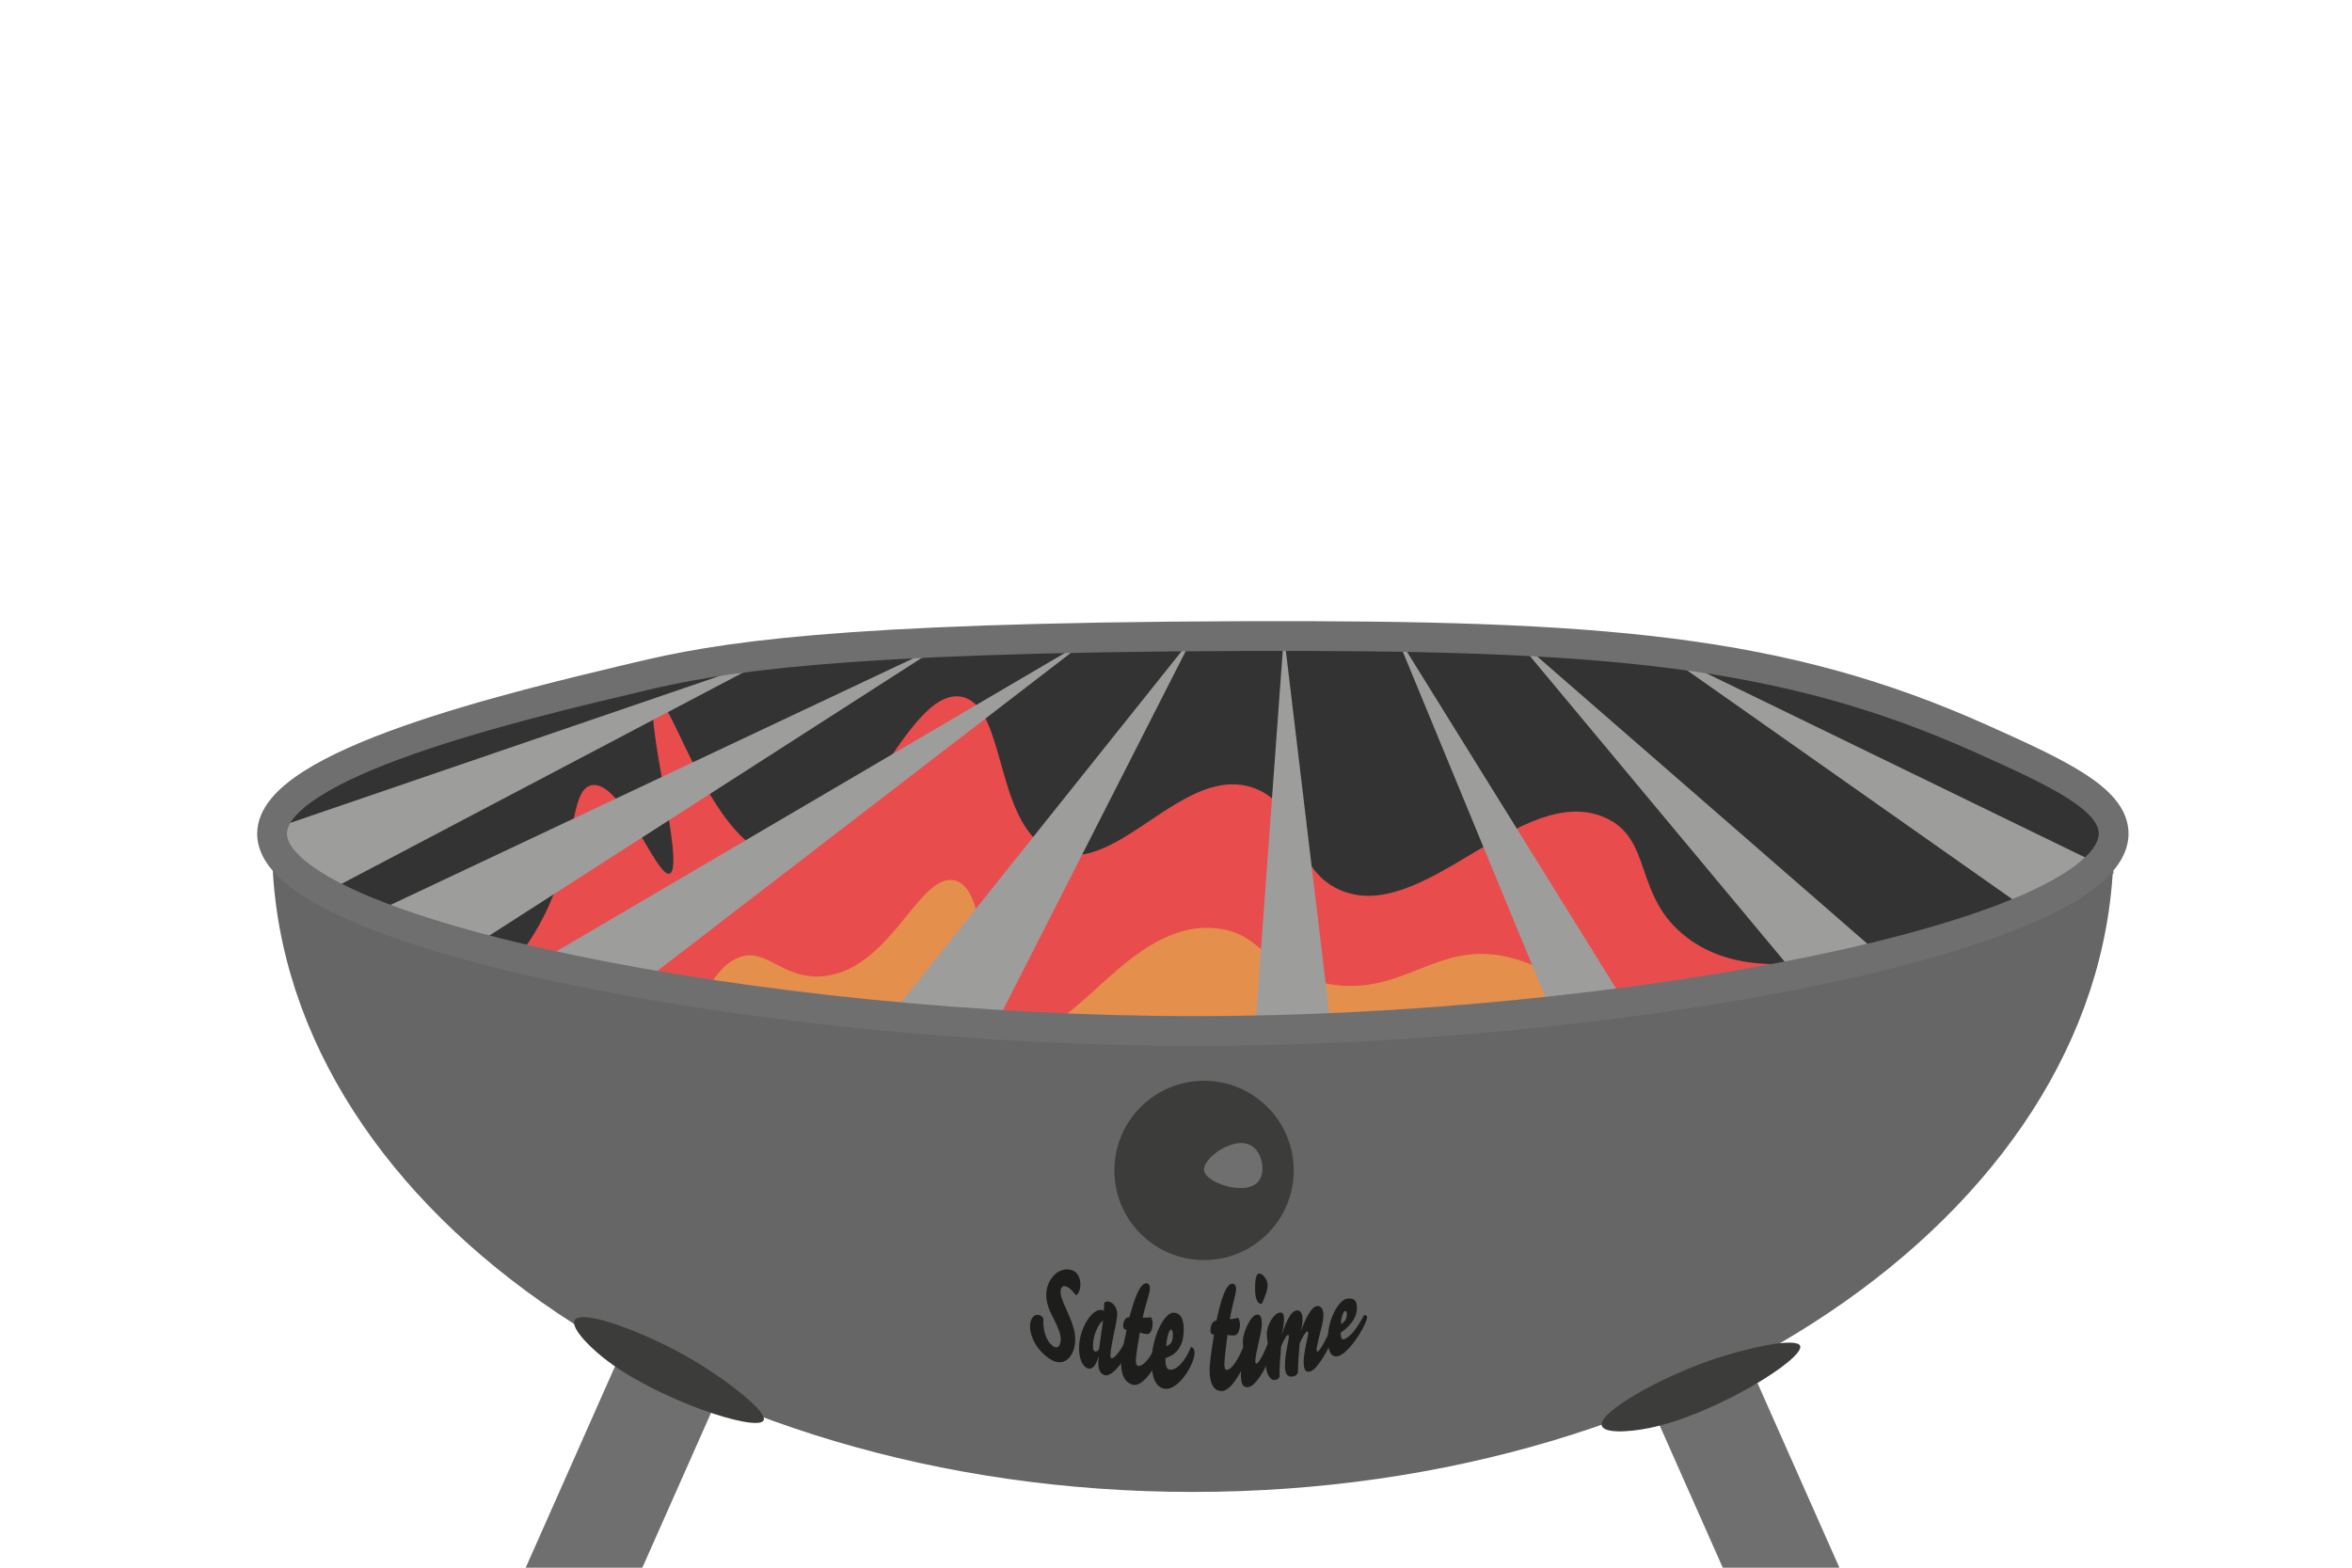 <?xml version="1.0" encoding="UTF-8"?><svg id="a" xmlns="http://www.w3.org/2000/svg" viewBox="0 0 1500 1000"><defs><style>.b{fill:#e58f4d;}.c{fill:#333;}.d{fill:#9d9d9c;}.e{fill:#3c3c3b;}.f{fill:#706f6f;}.g{stroke-width:19px;}.g,.h{fill:none;stroke:#706f6f;stroke-miterlimit:10;}.i{fill:#e94c4d;}.j{fill:#666;}.k{fill:#1d1d1b;}.h{stroke-width:68px;}</style></defs><path class="c" d="M173.51,543.25c0,33.51,79.25,60.18,150.58,84,187.38,62.55,349.28,41.62,436.66,41.62,324.32,0,587.23-56.24,587.23-125.62,0-2.21-.27-4.4-.8-6.58H174.31c-.53,2.18-.8,4.37-.8,6.58Z"/><path class="c" d="M1347.98,532.05c0-33.51-79.25-60.18-150.58-84-187.38-62.55-349.28-41.62-436.66-41.62-324.32,0-587.23,56.24-587.23,125.62,0,2.21,.27,4.4,.8,6.58H1347.18c.53-2.18,.8-4.37,.8-6.58Z"/><path class="i" d="M406.55,736.58c-5.85-.78-138.68-19.27-141.77-58.08-1.98-24.87,51.32-33.03,81.99-93.95,21.78-43.26,16.13-81.3,30.75-83.7,19.03-3.12,41.16,59.32,49.54,56.37,10.67-3.76-18.54-107.47-8.54-111.03,9.86-3.51,36.19,98,80.28,100.78,47.21,2.98,78.65-109.48,114.44-102.49,29.54,5.78,20.28,84.77,59.78,99.07,40.4,14.62,81.61-56.6,126.4-40.99,31.6,11.01,23.07,50.64,54.66,64.91,52.76,23.82,115.92-68.97,169.1-46.12,31.74,13.64,17.8,50.36,52.95,76.87,62.49,47.12,166.61-23.67,194.73,11.96,16.76,21.23-5.61,64.87-10.25,73.45-84.11,155.61-459.12,105.61-854.06,52.95Z"/><path class="b" d="M604.49,792.36c-120.64-26.65-150.62-61.36-159.32-89.87-10.51-34.43,2.54-83.48,26.55-91.91,17.1-6.01,26.38,13.29,51.06,12.26,44.36-1.85,62.97-66.19,85.79-61.28,24.72,5.32,12.85,82.95,42.64,93.93,32.01,11.8,68.09-69.62,124.85-63.29,29.62,3.3,30.28,26.64,67.4,34.72,45.28,9.86,66.64-20,104.17-18.38,61.09,2.63,131.94,87.1,118.47,138.89-22.27,85.59-290.69,82.69-461.62,44.94Z"/><path class="h" d="M1074.07,860.58c26.04,58.72,52.09,117.45,78.13,176.17"/><path class="h" d="M437.15,854.15c-26.04,58.72-52.09,117.45-78.13,176.17"/><polygon class="d" points="239.55 581.7 601.14 411.13 264.75 627.19 239.55 581.7 239.55 581.7"/><polygon class="d" points="335.66 618.12 694.95 407.22 364.73 661.24 335.66 618.12 335.66 618.12"/><polygon class="d" points="563.8 652.99 760.74 406.43 617.6 687.65 563.8 652.99 563.8 652.99"/><polygon class="d" points="799.09 675.52 818.83 404.86 851.08 674.31 799.09 675.52 799.09 675.52"/><polygon class="d" points="1010.29 695.96 889.45 403.1 1056.56 672.25 1010.29 695.96 1010.29 695.96"/><polygon class="d" points="1172.63 654.8 964.34 404.81 1209.79 618.43 1172.63 654.8 1172.63 654.8"/><polygon class="d" points="1322 600.8 1057.14 414.35 1348.42 556.01 1322 600.8 1322 600.8"/><polygon class="d" points="171.65 529.5 489.93 420.56 192.25 577.25 171.65 529.5 171.65 529.5"/><path class="j" d="M760.74,657.67c-314,0-570.44-52.72-586.44-119.04h-.8c0,228.12,262.91,413.05,587.23,413.05s587.23-184.93,587.23-413.05h-.8c-16,66.32-272.44,119.04-586.44,119.04Z"/><path class="g" d="M406.94,431.79c50.23-11.92,121.64-25.23,387.52-26.05,226.65-.7,341.72,8.46,468.59,65.27,49.07,21.97,85.32,38.66,84.92,61.05-1.17,65.47-315.02,125.82-587.23,125.62-274.33-.21-586.48-61.98-587.23-125.62-.53-44.74,152.98-81.17,233.43-100.26Z"/><path class="e" d="M1051.99,910.89c41.66-8.54,99.42-44.38,96.02-52.43-2.35-5.56-34.29,1.26-58.22,9.65-32.14,11.27-69.15,32.15-68.35,40.76,.52,5.61,16.95,4.8,30.55,2.02Z"/><path class="e" d="M385.05,866.28c33.34,26.4,97.94,47.55,101.92,39.77,2.75-5.38-23.03-25.44-44.85-38.36-29.31-17.35-69.1-32.25-75.18-26.09-3.96,4.01,7.23,16.07,18.11,24.68Z"/><circle class="e" cx="767.89" cy="746.6" r="57.19"/><path class="f" d="M798.53,731.09c-10.89-7.31-31.69,7.64-30.64,15.51,1.1,8.2,27,16.52,34.72,6.96,4.68-5.79,2.57-18-4.08-22.47Z"/><g><path class="k" d="M663.06,839c.97,.35,1.82,.99,2.32,1.92,0,.42-.01,.85-.02,1.27-.13,9.01,3.25,15,7.05,16.98,2.16,1.1,3.95-.73,4.06-4.6,.06-2.4-.2-4.92-5.38-15.15-2.96-5.79-3.88-9.74-3.81-13.99,.11-7.38,5.42-15.48,13.01-15.73,6.48-.07,8.9,5.09,8.74,10.1-.1,3.24-1.44,5.76-2.78,6.48-3.04-3.95-5.2-5.66-7.4-5.87-1.31-.11-2.42,1.21-2.48,3.37-.07,2.42,.87,5.36,4.1,12.39,4.66,10.46,5.37,14.41,5.22,19.15-.28,9.38-6.78,17.69-16.14,11.55-8.53-5.63-12.61-14.38-12.66-20.75,0-4.31,2.17-8.5,6.17-7.13Z"/><path class="k" d="M693.66,872.86c-3.38-1.36-5.71-6.34-5.47-13.85,.38-12.13,8.19-23.99,14.2-23.47,.84,.11,1.25,.35,1.54,.84,.12-1.75,.23-3.49,.35-5.24,.51-.77,1.3-1.05,2.14-.97,4.09,.37,6.2,4.91,6.1,8.23-.04,1.23-.29,3.57-.84,6.13-2.46,11.53-3.43,17.11-3.5,19.55-.06,1.86,.18,2.2,.66,2.32,1.21,.29,4.48-2.42,8.61-10.44,1.28,.21,2.22,1.62,2.18,3.37-.16,6.57-10.74,19.6-15.08,17.86-2.66-.87-4.28-3.09-4.1-8.81,.03-.99,.13-2.13,.29-3.44-2.18,7.6-5,8.72-7.07,7.91Zm9.79-30.62c-3.1,2.45-6.2,9.12-6.42,15.83-.1,3.24,.6,3.81,1.44,4.06,.84,.25,1.71-.4,2.47-1.55,.84-6.05,1.68-12.16,2.51-18.33Z"/><path class="k" d="M728.76,840.52c1.89,.06,4.45-.06,5.25-.31,.71,.96,1.11,2.81,1.08,4.33-.07,3.85-1.66,6.66-3.68,6.45-1.41-.14-2.69-.38-4.45-1.07-1.9,10.72-2.52,16.12-2.56,17.61-.06,2.37,.29,3.52,1.58,3.74,2.52,.44,6.91-3.65,11.26-13.04,1.17,.11,2.44,1.65,2.41,3.7-.06,6.16-9.92,23.19-17.06,21.36-4.76-1.09-7.84-5.82-7.59-14.58,.07-2.79,.85-8.41,3.49-20.34-1.21-.36-2.24-.7-2.18-2.81,.08-2.97,1.49-5.49,3.97-5.34,3.36-12.41,6.76-21.68,10.8-21.6,1.32,.03,2.33,1.06,2.29,3.38-.06,3.12-2.33,8.11-4.63,18.51Z"/><path class="k" d="M734.49,867.59c.3-15.15,8.08-30.34,13.97-30.26,4.21,.13,6.51,3.59,6.47,10.88-.05,8.71-3.12,15.52-11.67,18.03-.06,4.62,.46,7.25,2.9,7.46,4.24,.37,9.8-5.41,13.35-14.45,1.49,.13,2.35,1.8,2.35,3.47,.03,7.77-10.53,24.2-18.73,23.16-6.15-.72-8.84-7.41-8.64-18.3Zm12.33-19.47c-.86-.04-2.56,3.38-3.09,10.54,3.47-.79,4.25-3.98,4.28-7.07,.02-2.17-.46-3.43-1.19-3.47Z"/><path class="k" d="M784.31,841.51c1.9-.19,4.46-.63,5.24-.98,.75,.88,1.2,2.68,1.23,4.21,.06,3.86-1.42,6.94-3.45,7.09-1.42,.1-2.71,.08-4.5-.34-1.53,11.44-1.98,17.28-1.96,18.83,.03,2.48,.41,3.59,1.72,3.49,2.56-.19,6.8-5.59,10.81-15.75,1.17-.11,2.49,1.16,2.53,3.17,.15,5.84-9.05,25.44-16.33,26.07-4.85,.39-8.15-3.7-8.19-13.28-.02-3.02,.59-9.4,2.86-22.69-1.24-.17-2.28-.36-2.29-2.65-.01-3.23,1.32-6.17,3.83-6.33,2.97-13.7,6.05-23.45,10.09-23.49,1.32-.02,2.37,.99,2.4,3.34,.05,3.17-2.05,8.33-3.99,19.33Z"/><path class="k" d="M792.63,855.89c-.09-6.03,5.15-17.03,8.9-17.29,2.8-.22,3.1,2.2,3.19,6.04,.06,2.55-.87,6.81-1.88,11.11-1.56,7.06-2.29,10.39-2.25,12.68,.02,1.1,.34,1.45,.9,1.36,.86-.12,3.58-3.83,7.43-13.73,1.16-.18,2.42,1.16,2.47,3.09,.19,5.92-9.16,24.58-14.94,25.65-3.68,.62-4.98-1.89-5.07-7.48-.08-4.48,.54-8.74,1.97-15.2-.53-1.87-.69-4.2-.73-6.23Zm10.54-43.51c2.4,0,5.21,4.24,5.29,7.23,.06,2.33-.98,6.13-3.75,12.12-2.36,.17-4.12-2.61-4.25-8.39-.17-8.06,.78-10.95,2.7-10.96Z"/><path class="k" d="M839.79,833.11c2.74-.43,4.13,2.15,4.22,5.28,.07,2.1-.38,5.03-1.33,8.74-.95,3.84-3.08,11.84-3.01,13.96,.03,.92,.34,1.15,.86,.95,1.06-.36,4.67-6.2,8.47-15.1,1.11-.35,2.3,.26,2.34,1.78,.12,4.42-9.56,23.24-15.01,25.81-3.49,1.44-4.77-.43-4.92-5.28-.19-5.89,2.99-17.25,2.93-19.09-.02-.69-.27-.98-.75-.86-.54,.14-2.56,2.42-4.75,7.83-.62,7.08-1.06,12.31-1.05,18.48-.57,1.11-1.1,1.75-2.36,2.18-3.38,1.15-5.76-.32-5.98-5.92-.1-3.56,.7-9.32,1.66-14,.42-2.14,.9-4.38,.87-5.3-.02-.83-.27-1.06-.76-.97-.55,.11-1.95,1.75-4.17,7.31-.64,7.43-1.04,12.89-1.04,19.39-.58,1.11-1,1.52-2.41,1.89-3.44,.92-6.09-3.7-6.3-9.58-.09-3.72,.46-8.93,1.38-13.56-.53-1.77-.71-4-.76-5.94-.14-5.8,4.53-13.47,8.26-13.85,1.75-.2,2.63,.82,2.71,3.62,.07,2.34-.26,5.65-1.56,10.88,4.07-12.6,6.99-15.46,9.63-15.86,2.28-.31,3.61,1.79,3.7,4.69,.07,2.3,.08,4.3-1.22,8.87,4.56-11.96,7.72-15.9,10.33-16.36Z"/><path class="k" d="M846.84,854.97c-.39-12.27,6.52-25.69,12.22-26.51,4.04-.77,6.28,.91,6.33,5.45,.05,5.43-2.63,10.78-10.43,16.26,.08,3.31,.65,4.94,2.87,3.9,3.87-1.82,8.71-8.34,11.9-14.98,1.35-.49,2.14,.14,2.14,1.09-.06,3.98-9.09,19.56-16.43,23.98-5.55,3.06-8.34-.61-8.6-9.2Zm10.93-18.73c-.81,.21-2.33,3.09-2.6,8.38,3.22-1.85,3.86-4.27,3.81-6.37-.03-1.48-.51-2.19-1.21-2Z"/></g></svg>